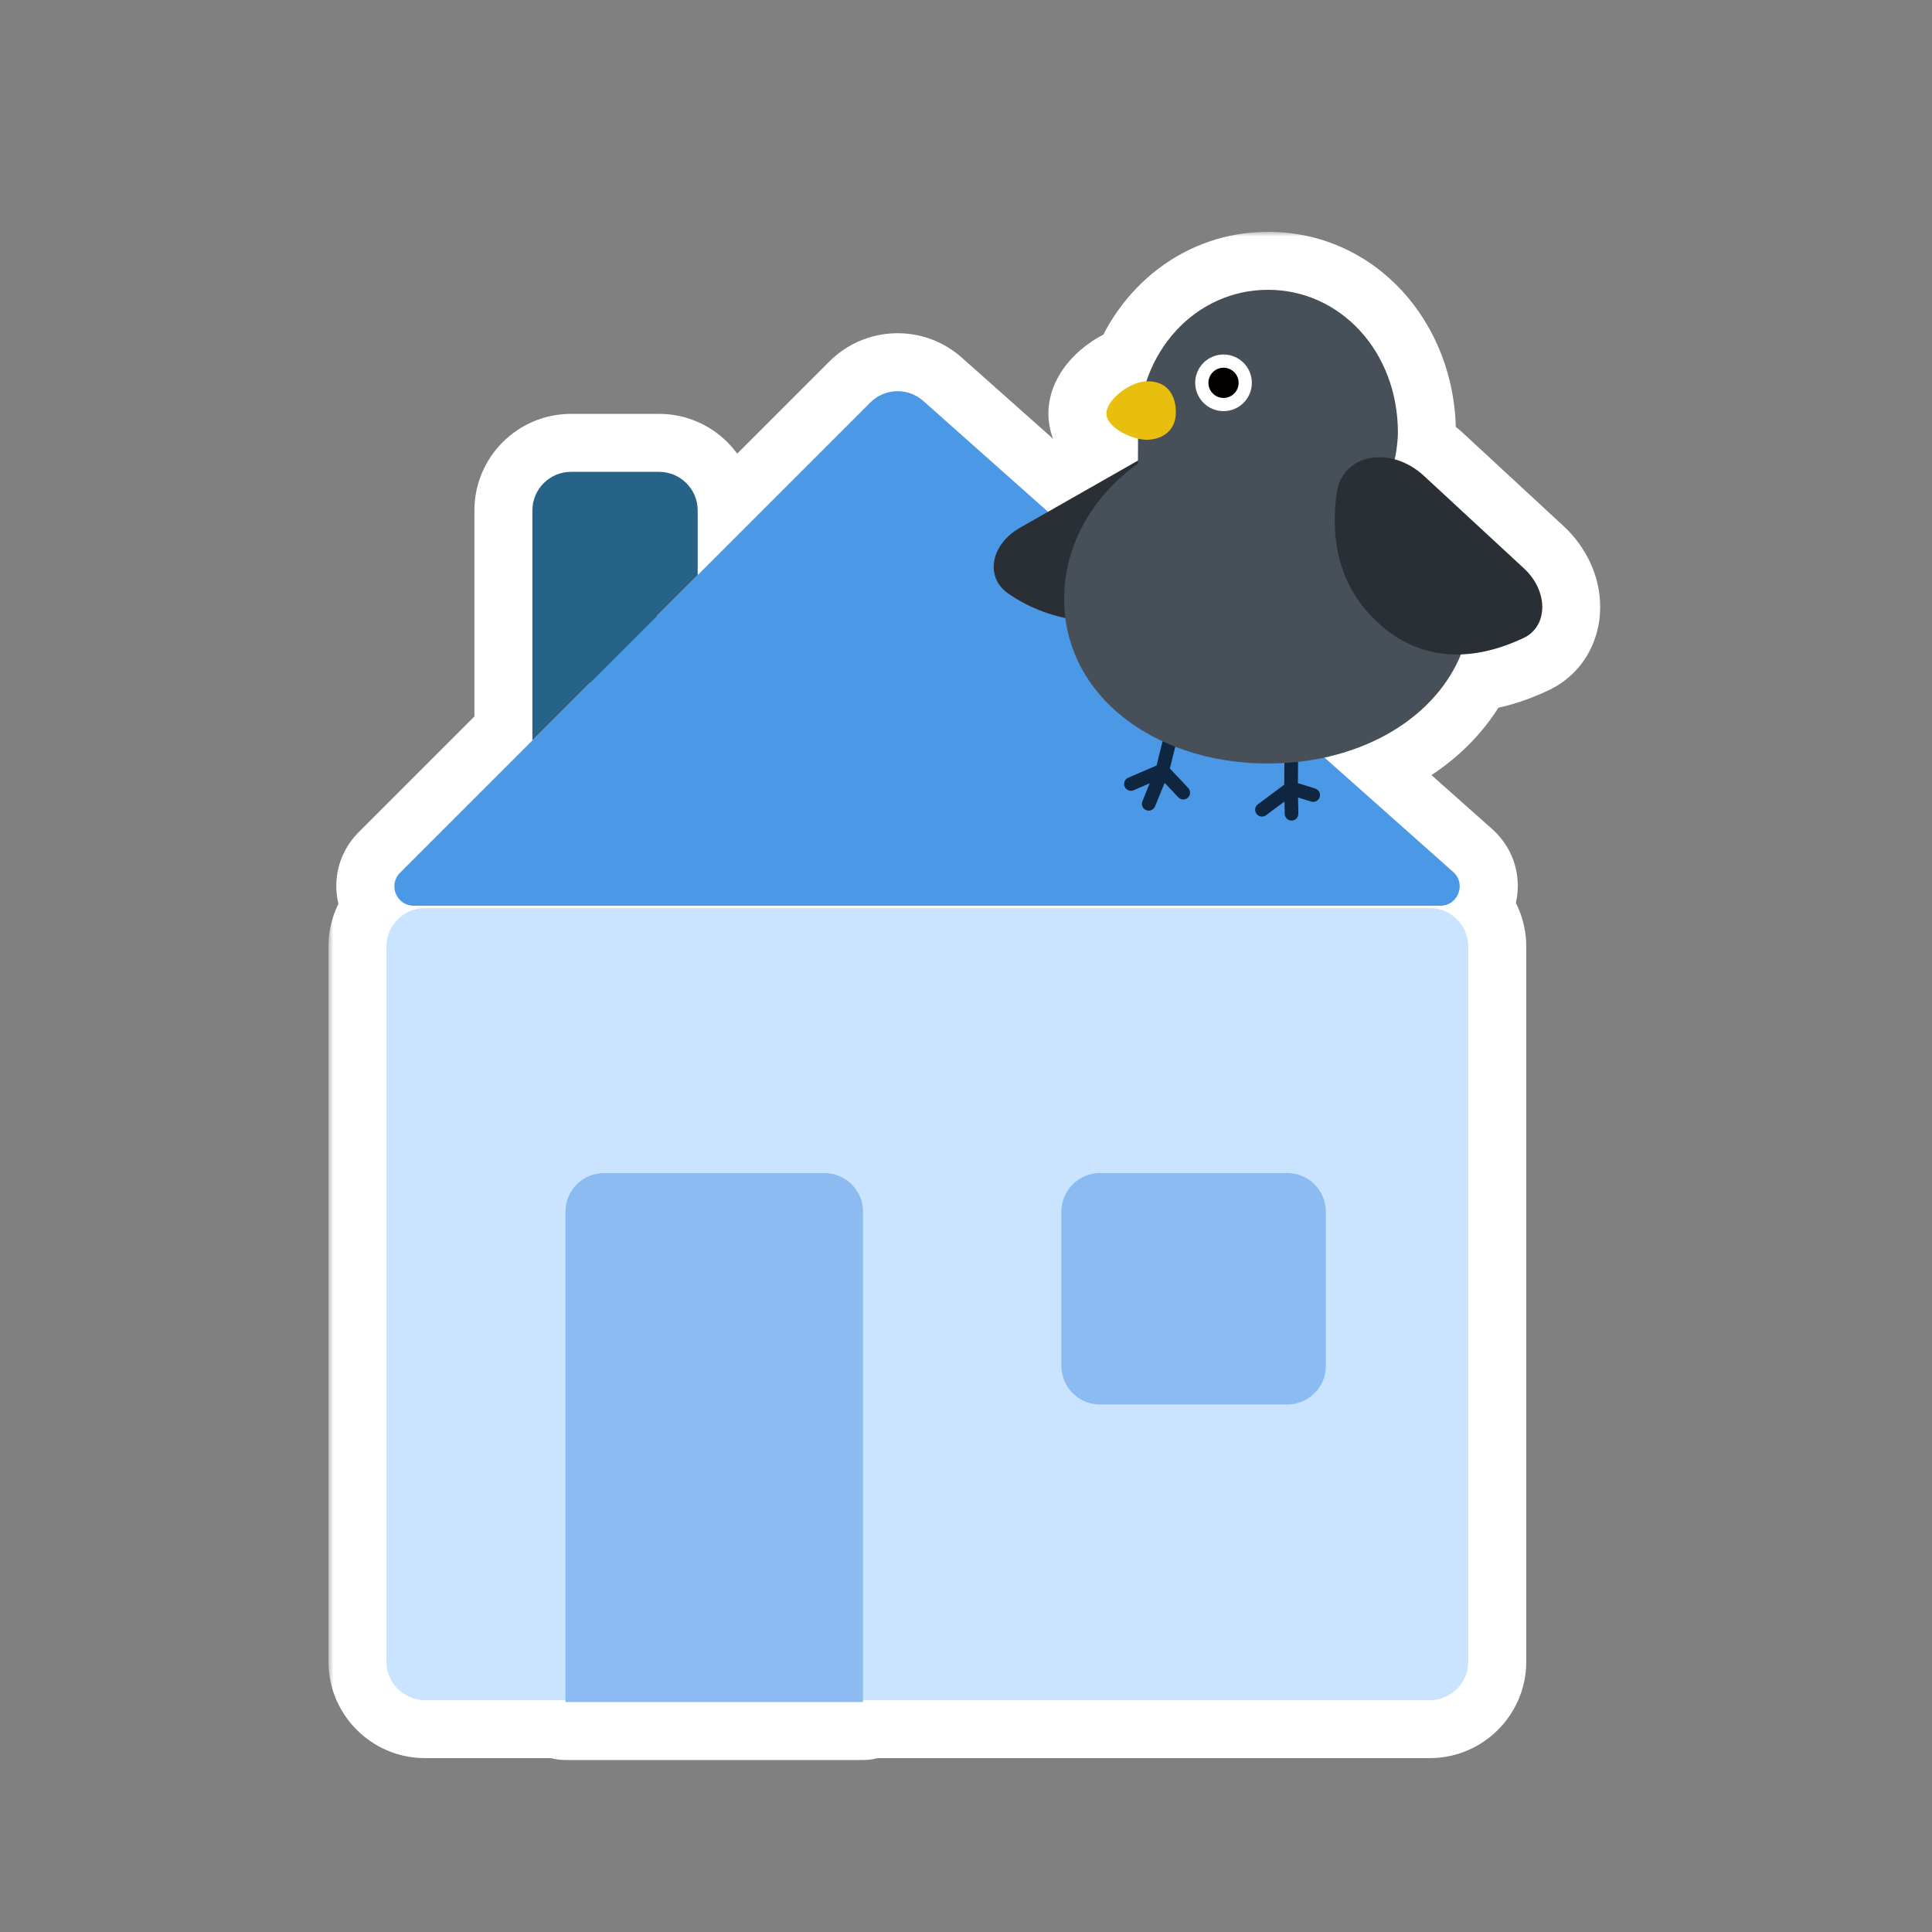 <svg width="200" height="200" viewBox="0 0 200 200" fill="none" xmlns="http://www.w3.org/2000/svg">
<rect x="0" y="0" width="200" height="200" fill="#808080" stroke="none"/>
<mask id="path-1-outside-1_799_16766" maskUnits="userSpaceOnUse" x="34" y="24" width="132" height="159" fill="black">
<rect fill="white" x="34" y="24" width="132" height="159"/>
<path d="M148 94C150.209 94 152 95.791 152 98V172C152 174.209 150.209 176 148 176H89.337V176.195H58.535V176H44C41.791 176 40 174.209 40 172V98C40 95.791 41.791 94 44 94H148ZM131.263 30C138.69 30 144.712 36.324 144.712 44.805C144.712 45.597 144.513 47.066 144.371 47.548C145.417 47.831 146.471 48.395 147.414 49.268L157.774 58.853C160.305 61.195 160.279 64.836 157.723 66.045C155.883 66.916 153.634 67.66 151.236 67.743C150.69 69.073 149.957 70.31 149.059 71.44C146.329 74.884 142.098 77.342 137.111 78.423L150.435 90.266C151.809 91.487 150.944 93.761 149.105 93.761H42.828C41.047 93.76 40.155 91.607 41.414 90.347L55.112 76.648V52.845C55.112 50.636 56.903 48.845 59.112 48.845H68.226C70.434 48.845 72.225 50.636 72.226 52.845V59.535L90.094 41.667C91.591 40.169 93.996 40.099 95.579 41.506L108.488 52.98L117.801 47.679C117.803 47.178 117.807 46.171 117.81 45.407C116.305 45.068 114.648 44.021 114.538 42.937C114.39 41.537 116.773 39.662 118.416 39.495C118.5 39.487 118.584 39.481 118.667 39.477C120.581 33.808 125.498 30 131.263 30Z"/>
</mask>
<path d="M148 94C150.209 94 152 95.791 152 98V172C152 174.209 150.209 176 148 176H89.337V176.195H58.535V176H44C41.791 176 40 174.209 40 172V98C40 95.791 41.791 94 44 94H148ZM131.263 30C138.69 30 144.712 36.324 144.712 44.805C144.712 45.597 144.513 47.066 144.371 47.548C145.417 47.831 146.471 48.395 147.414 49.268L157.774 58.853C160.305 61.195 160.279 64.836 157.723 66.045C155.883 66.916 153.634 67.66 151.236 67.743C150.69 69.073 149.957 70.31 149.059 71.44C146.329 74.884 142.098 77.342 137.111 78.423L150.435 90.266C151.809 91.487 150.944 93.761 149.105 93.761H42.828C41.047 93.76 40.155 91.607 41.414 90.347L55.112 76.648V52.845C55.112 50.636 56.903 48.845 59.112 48.845H68.226C70.434 48.845 72.225 50.636 72.226 52.845V59.535L90.094 41.667C91.591 40.169 93.996 40.099 95.579 41.506L108.488 52.98L117.801 47.679C117.803 47.178 117.807 46.171 117.81 45.407C116.305 45.068 114.648 44.021 114.538 42.937C114.39 41.537 116.773 39.662 118.416 39.495C118.5 39.487 118.584 39.481 118.667 39.477C120.581 33.808 125.498 30 131.263 30Z" fill="#276288"/>
<path d="M152 172L158 172V172H152ZM148 176L148 182L148 182L148 176ZM89.337 176V170C86.023 170 83.337 172.686 83.337 176H89.337ZM89.337 176.195V182.195C92.651 182.195 95.337 179.509 95.337 176.195H89.337ZM58.535 176.195H52.535C52.535 179.509 55.221 182.195 58.535 182.195V176.195ZM58.535 176H64.535C64.535 172.686 61.849 170 58.535 170V176ZM40 172L34 172L34 172L40 172ZM40 98L34 98V98H40ZM44 94L44 88H44L44 94ZM131.263 30L131.263 24H131.263V30ZM144.712 44.805L150.712 44.805V44.805H144.712ZM144.371 47.548L138.614 45.859C138.159 47.407 138.348 49.073 139.137 50.481C139.926 51.889 141.248 52.919 142.806 53.34L144.371 47.548ZM147.414 49.268L143.338 53.67L143.339 53.672L147.414 49.268ZM157.774 58.853L161.849 54.45L161.849 54.45L157.774 58.853ZM157.723 66.045L155.157 60.621L155.155 60.622L157.723 66.045ZM151.236 67.743L151.029 61.747C148.672 61.828 146.582 63.282 145.686 65.463L151.236 67.743ZM149.059 71.44L144.361 67.708L144.357 67.713L149.059 71.44ZM137.111 78.423L135.841 72.559C133.633 73.037 131.881 74.715 131.308 76.9C130.734 79.085 131.437 81.407 133.125 82.907L137.111 78.423ZM150.435 90.266L154.421 85.781L154.421 85.781L150.435 90.266ZM42.828 93.761L42.827 99.761H42.828V93.761ZM41.414 90.347L37.171 86.104L37.171 86.105L41.414 90.347ZM55.112 76.648L59.355 80.891C60.48 79.766 61.112 78.24 61.112 76.648H55.112ZM55.112 52.845L49.112 52.844V52.845H55.112ZM59.112 48.845L59.112 42.845L59.112 42.845L59.112 48.845ZM68.226 48.845L68.226 42.845H68.226V48.845ZM72.226 52.845L78.226 52.845L78.226 52.844L72.226 52.845ZM72.226 59.535H66.226C66.226 61.962 67.687 64.15 69.93 65.078C72.171 66.007 74.752 65.494 76.468 63.778L72.226 59.535ZM90.094 41.667L85.851 37.424L85.851 37.424L90.094 41.667ZM95.579 41.506L99.565 37.021L99.565 37.021L95.579 41.506ZM108.488 52.98L104.502 57.465C106.424 59.174 109.222 59.467 111.457 58.195L108.488 52.98ZM117.801 47.679L120.769 52.893C122.633 51.832 123.789 49.856 123.801 47.711L117.801 47.679ZM117.81 45.407L123.81 45.425C123.818 42.614 121.873 40.174 119.131 39.554L117.81 45.407ZM114.538 42.937L120.508 42.333C120.507 42.324 120.506 42.316 120.505 42.307L114.538 42.937ZM118.416 39.495L117.81 33.526L117.809 33.526L118.416 39.495ZM118.667 39.477L118.923 45.472C121.401 45.366 123.559 43.746 124.352 41.396L118.667 39.477ZM148 94V100C146.895 100 146 99.105 146 98H152H158C158 92.477 153.523 88 148 88V94ZM152 98H146V172H152H158V98H152ZM152 172L146 172C146 170.895 146.895 170 148 170L148 176L148 182C153.523 182 158 177.523 158 172L152 172ZM148 176V170H89.337V176V182H148V176ZM89.337 176H83.337V176.195H89.337H95.337V176H89.337ZM89.337 176.195V170.195H58.535V176.195V182.195H89.337V176.195ZM58.535 176.195H64.535V176H58.535H52.535V176.195H58.535ZM58.535 176V170H44V176V182H58.535V176ZM44 176V170C45.105 170 46 170.895 46 172L40 172L34 172C34 177.523 38.477 182 44 182V176ZM40 172H46V98H40H34V172H40ZM40 98L46 98C46 99.105 45.105 100 44 100L44 94L44 88C38.477 88 34 92.477 34 98L40 98ZM44 94V100H148V94V88H44V94ZM131.263 30L131.263 36C134.925 36 138.712 39.167 138.712 44.805H144.712H150.712C150.712 33.481 142.456 24 131.263 24L131.263 30ZM144.712 44.805L138.712 44.804C138.712 44.78 138.712 44.845 138.698 45.013C138.686 45.165 138.667 45.345 138.643 45.529C138.619 45.715 138.595 45.873 138.576 45.981C138.566 46.035 138.561 46.059 138.562 46.057C138.562 46.055 138.566 46.038 138.573 46.01C138.579 45.984 138.593 45.931 138.614 45.859L144.371 47.548L150.128 49.237C150.345 48.5 150.476 47.598 150.546 47.056C150.626 46.434 150.712 45.577 150.712 44.805L144.712 44.805ZM144.371 47.548L142.806 53.34C142.89 53.363 143.088 53.439 143.338 53.67L147.414 49.268L151.49 44.865C149.855 43.35 147.944 42.298 145.936 41.755L144.371 47.548ZM147.414 49.268L143.339 53.672L153.7 63.258L157.774 58.853L161.849 54.45L151.489 44.864L147.414 49.268ZM157.774 58.853L153.699 63.257C153.846 63.393 153.653 63.32 153.656 62.831C153.658 62.572 153.723 62.157 153.994 61.698C154.28 61.211 154.706 60.834 155.157 60.621L157.723 66.045L160.288 71.469C163.95 69.737 165.632 66.223 165.656 62.917C165.679 59.72 164.234 56.656 161.849 54.45L157.774 58.853ZM157.723 66.045L155.155 60.622C153.781 61.273 152.353 61.701 151.029 61.747L151.236 67.743L151.444 73.74C154.916 73.619 157.986 72.559 160.29 71.468L157.723 66.045ZM151.236 67.743L145.686 65.463C145.362 66.253 144.92 67.004 144.361 67.708L149.059 71.44L153.756 75.173C154.993 73.617 156.019 71.892 156.786 70.023L151.236 67.743ZM149.059 71.44L144.357 67.713C142.634 69.886 139.719 71.719 135.841 72.559L137.111 78.423L138.382 84.287C144.478 82.966 150.023 79.882 153.76 75.168L149.059 71.44ZM137.111 78.423L133.125 82.907L146.448 94.75L150.435 90.266L154.421 85.781L141.097 73.938L137.111 78.423ZM150.435 90.266L146.448 94.75C143.699 92.306 145.428 87.761 149.105 87.761V93.761V99.761C156.461 99.761 159.919 90.669 154.421 85.781L150.435 90.266ZM149.105 93.761V87.761H42.828V93.761V99.761H149.105V93.761ZM42.828 93.761L42.829 87.761C46.393 87.761 48.176 92.069 45.657 94.589L41.414 90.347L37.171 86.105C32.133 91.144 35.7 99.76 42.827 99.761L42.828 93.761ZM41.414 90.347L45.657 94.589L59.355 80.891L55.112 76.648L50.87 72.406L37.171 86.104L41.414 90.347ZM55.112 76.648H61.112V52.845H55.112H49.112V76.648H55.112ZM55.112 52.845L61.112 52.845C61.112 53.949 60.218 54.845 59.113 54.845L59.112 48.845L59.112 42.845C53.589 42.845 49.113 47.322 49.112 52.844L55.112 52.845ZM59.112 48.845V54.845H68.226V48.845V42.845H59.112V48.845ZM68.226 48.845L68.225 54.845C67.12 54.845 66.226 53.95 66.226 52.845L72.226 52.845L78.226 52.844C78.225 47.322 73.749 42.845 68.226 42.845L68.226 48.845ZM72.226 52.845H66.226V59.535H72.226H78.226V52.845H72.226ZM72.226 59.535L76.468 63.778L94.336 45.91L90.094 41.667L85.851 37.424L67.983 55.292L72.226 59.535ZM90.094 41.667L94.336 45.91C93.587 46.659 92.384 46.694 91.593 45.99L95.579 41.506L99.565 37.021C95.608 33.504 89.595 33.68 85.851 37.424L90.094 41.667ZM95.579 41.506L91.593 45.99L104.502 57.465L108.488 52.98L112.474 48.496L99.565 37.021L95.579 41.506ZM108.488 52.98L111.457 58.195L120.769 52.893L117.801 47.679L114.832 42.465L105.52 47.766L108.488 52.98ZM117.801 47.679L123.801 47.711C123.803 47.203 123.807 46.191 123.81 45.425L117.81 45.407L111.81 45.39C111.807 46.151 111.804 47.153 111.801 47.647L117.801 47.679ZM117.81 45.407L119.131 39.554C119.157 39.56 119.14 39.558 119.103 39.542C119.064 39.525 119.075 39.524 119.136 39.567C119.18 39.599 119.4 39.759 119.663 40.104C119.917 40.439 120.392 41.194 120.508 42.333L114.538 42.937L108.569 43.541C108.891 46.729 111.144 48.607 112.166 49.335C113.464 50.262 114.998 50.923 116.488 51.26L117.81 45.407ZM114.538 42.937L120.505 42.307C120.657 43.748 120.127 44.704 119.977 44.95C119.789 45.258 119.651 45.36 119.689 45.327C119.709 45.31 119.739 45.293 119.732 45.296C119.723 45.301 119.671 45.326 119.574 45.356C119.482 45.385 119.295 45.437 119.023 45.464L118.416 39.495L117.809 33.526C115.381 33.773 113.269 35.036 111.921 36.18C111.178 36.812 110.368 37.655 109.725 38.714C109.118 39.711 108.345 41.425 108.571 43.566L114.538 42.937ZM118.416 39.495L119.022 45.464C118.966 45.47 118.93 45.472 118.923 45.472L118.667 39.477L118.411 33.483C118.238 33.49 118.035 33.503 117.81 33.526L118.416 39.495ZM118.667 39.477L124.352 41.396C125.527 37.916 128.327 36 131.263 36V30V24C122.669 24 115.634 29.701 112.982 37.559L118.667 39.477Z" fill="white" mask="url(#path-1-outside-1_799_16766)"/>
<path d="M40 98C40 95.791 41.791 94 44 94H148C150.209 94 152 95.791 152 98V172C152 174.209 150.209 176 148 176H44C41.791 176 40 174.209 40 172V98Z" fill="#CAE3FF"/>
<path d="M58.535 125.435C58.535 123.226 60.325 121.435 62.535 121.435H85.337C87.546 121.435 89.337 123.226 89.337 125.435V176.195H58.535V125.435Z" fill="#8BBBF1"/>
<path d="M109.874 125.435C109.874 123.226 111.664 121.435 113.874 121.435H133.254C135.463 121.435 137.254 123.226 137.254 125.435V141.393C137.254 143.602 135.463 145.393 133.254 145.393H113.874C111.664 145.393 109.874 143.602 109.874 141.393V125.435Z" fill="#8BBBF1"/>
<path d="M90.094 41.667L41.414 90.346C40.154 91.606 41.047 93.76 42.828 93.76H149.106C150.945 93.76 151.809 91.487 150.434 90.266L95.579 41.506C93.996 40.099 91.591 40.169 90.094 41.667Z" fill="#4B98E6"/>
<path d="M133.724 71.866C134.114 71.869 134.428 72.188 134.426 72.578L134.359 81.068L136.152 81.632C136.524 81.749 136.731 82.145 136.615 82.516C136.498 82.888 136.101 83.096 135.729 82.979L134.373 82.554L134.406 84.225C134.413 84.614 134.104 84.936 133.715 84.944C133.325 84.952 133.002 84.642 132.994 84.252L132.969 82.972L131.059 84.394C130.746 84.626 130.304 84.561 130.071 84.248C129.839 83.935 129.903 83.493 130.216 83.261L132.944 81.229L133.013 72.567C133.017 72.177 133.335 71.863 133.724 71.866Z" fill="#0E263F"/>
<path d="M122.493 71.021C122.871 71.115 123.103 71.498 123.01 71.876L121.104 79.553L123.004 81.572C123.271 81.855 123.258 82.302 122.974 82.57C122.69 82.837 122.244 82.823 121.976 82.539L120.564 81.04L119.568 83.478C119.421 83.839 119.008 84.012 118.647 83.865C118.286 83.717 118.114 83.305 118.262 82.944L119.02 81.087L117.35 81.806C116.992 81.96 116.578 81.794 116.424 81.436C116.27 81.078 116.435 80.662 116.793 80.508L119.725 79.246L121.637 71.536L121.659 71.468C121.78 71.131 122.138 70.933 122.493 71.021Z" fill="#0E263F"/>
<path d="M105.598 54.627L126.575 42.684C126.575 42.684 132.259 56.012 121.241 62.281C114.704 66.003 107.958 64.024 104.277 61.368C101.984 59.712 102.534 56.366 105.598 54.627Z" fill="#292F34"/>
<path d="M152.352 62.016C152.352 65.611 151.145 68.815 149.059 71.441C145.425 76.025 139.133 78.862 131.937 79.029C131.712 79.029 131.481 79.036 131.256 79.036C131.031 79.036 130.8 79.036 130.576 79.029C123.372 78.862 117.087 76.018 113.454 71.441C111.374 68.815 110.16 65.611 110.16 62.016C110.16 56.373 113.133 51.327 117.8 47.989C117.8 47.989 117.813 45.729 117.813 44.804C117.813 36.324 123.835 30 131.263 30C138.69 30 144.712 36.324 144.712 44.804C144.712 45.729 144.443 47.578 144.308 47.7C144.59 47.873 144.719 47.982 144.719 47.982C149.386 51.327 152.358 56.367 152.358 62.016H152.352Z" fill="#475058"/>
<path d="M126.659 42.561C128.277 42.561 129.59 41.249 129.59 39.63C129.59 38.011 128.277 36.699 126.659 36.699C125.04 36.699 123.728 38.011 123.728 39.63C123.728 41.249 125.04 42.561 126.659 42.561Z" fill="white"/>
<path d="M126.659 41.194C127.522 41.194 128.222 40.494 128.222 39.63C128.222 38.767 127.522 38.067 126.659 38.067C125.795 38.067 125.095 38.767 125.095 39.63C125.095 40.494 125.795 41.194 126.659 41.194Z" fill="#040000"/>
<path d="M147.414 49.268L157.774 58.854C160.305 61.196 160.279 64.836 157.723 66.045C153.729 67.935 147.805 69.243 142.612 64.435C138.269 60.419 137.771 55.228 138.387 50.98C138.968 46.991 143.942 46.054 147.414 49.268Z" fill="#292F34"/>
<path d="M119.039 45.511C117.395 45.678 114.68 44.336 114.539 42.936C114.391 41.537 116.773 39.662 118.416 39.495C120.06 39.328 121.491 40.105 121.703 42.198C121.915 44.291 120.682 45.344 119.039 45.511Z" fill="#E8BE0F"/>
<path d="M72.225 59.535L55.112 76.648V52.845C55.112 50.636 56.903 48.845 59.112 48.845H68.225C70.434 48.845 72.225 50.636 72.225 52.845V59.535Z" fill="#276288"/>
</svg>

